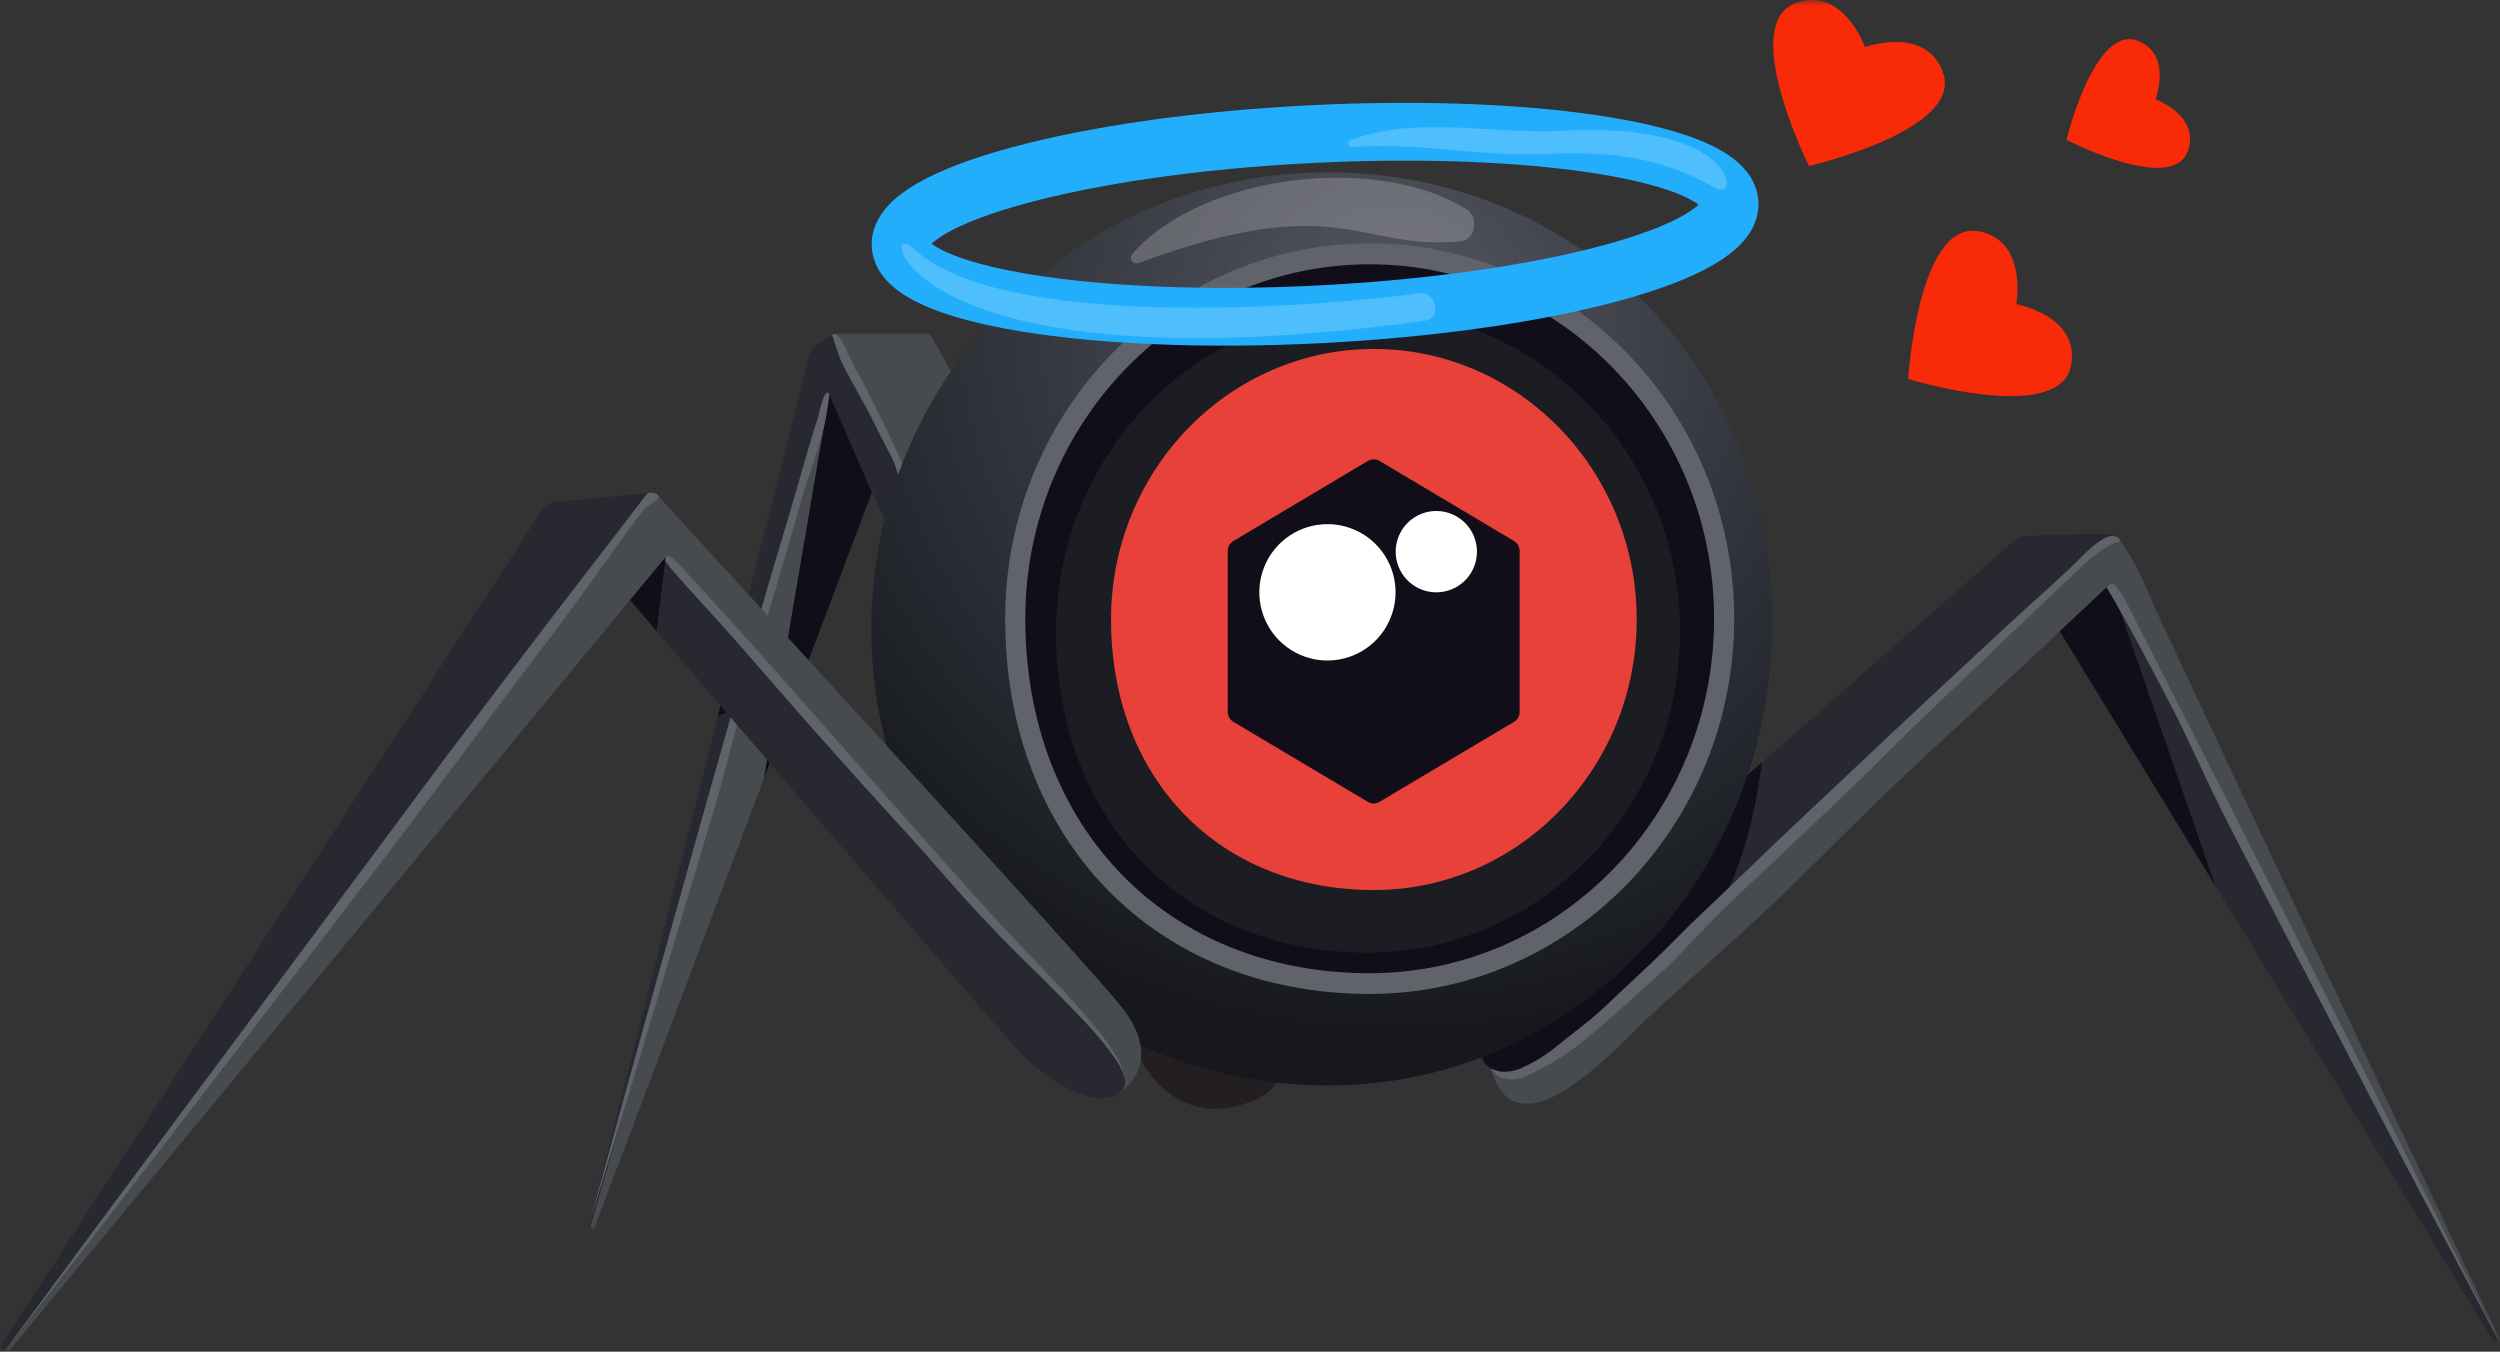 <svg width="209" height="113" viewBox="0 0 209 113" fill="none" xmlns="http://www.w3.org/2000/svg">
<rect x="0" y="0" width="209" height="113" fill="#333333" stroke="none"/>
<g clip-path="url(#clip0_1_742)">
<mask id="mask0_1_742" style="mask-type:luminance" maskUnits="userSpaceOnUse" x="0" y="0" width="209" height="113">
<path d="M209 0H0V113H209V0Z" fill="white"/>
</mask>
<g mask="url(#mask0_1_742)">
<path d="M49.667 102.723L74.392 37.208L68.959 28.861L49.266 102.56L49.667 102.723Z" fill="#474B4F"/>
<path d="M67.82 29.312C67.82 29.312 67.905 29.141 67.883 29.159C67.738 29.401 67.63 29.664 67.563 29.939C67.432 30.426 67.338 30.922 67.212 31.413L66.793 33.077L66.266 35.165C66.052 35.992 65.844 36.817 65.64 37.641L64.923 40.455L64.14 43.571C63.839 44.695 63.554 45.818 63.284 46.94L62.383 50.52C62.068 51.769 61.752 53.023 61.432 54.272C61.113 55.521 60.779 56.856 60.455 58.15C60.131 59.445 59.784 60.793 59.45 62.114L58.437 66.119L57.423 70.119L56.423 74.078L55.446 77.947C55.126 79.196 54.811 80.441 54.495 81.69C54.18 82.939 53.896 84.067 53.595 85.257C53.311 86.376 53.027 87.512 52.748 88.608L51.964 91.701C51.73 92.635 51.514 93.564 51.257 94.493C51.05 95.311 50.844 96.127 50.64 96.941C50.464 97.631 50.288 98.317 50.117 99.007C49.977 99.548 49.842 100.094 49.703 100.635C49.604 101.023 49.509 101.41 49.41 101.794L49.248 102.438C49.234 102.478 49.224 102.519 49.216 102.56L49.347 102.614L69.333 32.996C68.943 32.013 68.549 31.03 68.153 30.047C68.099 29.898 68.058 29.745 68.004 29.596C67.95 29.447 67.914 29.285 67.82 29.312Z" fill="#282930"/>
<path d="M107.347 88.716C107.05 88.202 106.766 87.715 106.559 87.323C105.302 84.955 103.959 82.592 102.662 80.306C101.032 77.438 104.5 76.504 102.982 73.519L77.991 28.338C77.924 28.174 77.802 28.039 77.645 27.956C77.489 27.874 77.308 27.849 77.135 27.887H70.14C69.94 27.862 69.738 27.907 69.568 28.013L68.068 29.114L68.252 29.695L86.815 73.091C88.072 76.116 91.996 78.146 93.243 81.172C94.246 83.601 95.252 86.031 96.261 88.463C96.45 88.928 109.36 92.184 107.347 88.716Z" fill="#474B4F"/>
<path d="M69.91 28.41C69.748 27.896 69.608 28.013 69.527 28.031L67.987 28.996L67.802 29.253C68.252 31.111 77.577 51.409 77.577 51.409L78.631 46.065C78.631 46.065 70.842 31.463 69.91 28.41Z" fill="#282930"/>
<path d="M72.905 41.15L69.333 32.996L64.937 58.764L62.676 55.837L61.212 55.116L60.009 59.859L61.829 59.12L64.248 62.795L63.847 65.154L72.905 41.15Z" fill="#110E19"/>
<path d="M69.568 28.022C69.568 28.022 69.987 27.197 71.266 30.358C71.982 31.576 72.797 33.258 73.635 34.935C74.059 35.774 74.455 36.622 74.829 37.416C75.203 38.209 75.568 38.944 75.847 39.594C76.423 40.874 76.788 41.74 76.788 41.74L76.095 42.074C76.095 42.074 76.288 42.525 75.644 41.253C75.311 40.635 74.95 39.03 74.554 38.245C74.158 37.461 73.617 36.441 73.203 35.607C72.405 33.912 70.667 31.098 70.158 29.799L69.568 28.022Z" fill="#606369"/>
<path d="M69.333 32.996C69.218 34.033 69.037 35.062 68.793 36.076C68.342 38.011 67.68 39.296 66.775 42.566C66.324 44.198 65.577 46.678 65.04 48.545C64.504 50.412 63.833 52.554 63.239 54.592C62.036 58.651 60.919 63.535 59.635 67.873L52.5 91.715C50.527 98.209 49.207 102.537 49.207 102.537L52.203 91.629C54.005 85.095 56.464 76.378 58.901 67.661C60.135 63.309 61.369 58.953 62.505 54.872C63.09 52.834 63.658 50.863 64.198 49.01C64.739 47.156 65.284 45.366 65.766 43.742C66.743 40.491 67.725 36.807 68.383 34.935C69 32.018 69.333 32.996 69.333 32.996Z" fill="#606369"/>
<path d="M177.068 44.938C176.892 44.717 176.554 44.874 176.554 44.874L176.221 45.483L173.54 49.605L172.703 50.214L208.617 112.179H208.653L209 112.003C208.617 111.192 208.23 110.375 207.847 109.559C206.823 107.389 205.797 105.218 204.77 103.047C203.299 99.921 201.824 96.797 200.347 93.677L195.144 82.664C193.342 78.849 191.54 75.034 189.739 71.219L184.703 60.559L180.631 51.86C180.022 50.57 179.491 49.244 178.883 47.954C178.38 46.89 177.772 45.88 177.068 44.938Z" fill="#474B4F"/>
<path d="M208.653 112.161L208.856 112.057L175.716 47.35L171.455 51.548L208.495 112.184L208.653 112.161Z" fill="#282930"/>
<path d="M176.874 44.933C176.874 44.933 176.203 44.897 176.554 44.874L141.829 70.696L135.824 75.246C134.212 76.449 132.601 77.668 130.991 78.903C130.694 79.129 130.221 79.435 129.676 79.805C127 81.532 122.248 83.354 123.545 86.484C124.761 89.419 125.009 92.4 127.856 92.265C131.252 92.098 136.261 86.452 138.284 84.599C145.707 77.866 147.541 76.355 152.36 71.521C158.009 65.857 160.919 63.206 166.009 58.543C170.374 54.534 173.761 51.255 178.126 47.269C178.495 46.899 177.167 45.163 176.874 44.933Z" fill="#474B4F"/>
<path d="M176.613 44.689C175.689 44.563 169.176 44.689 168.712 44.974C168.073 45.438 167.471 45.951 166.91 46.507L164.414 48.703C162.027 50.789 159.643 52.877 157.261 54.967C154.297 57.567 151.338 60.174 148.383 62.786C145.293 65.516 142.212 68.253 139.14 70.998C136.383 73.46 133.638 75.938 130.905 78.43C128.932 80.234 126.959 82.037 125.05 83.922C124.523 84.441 123.991 84.964 123.495 85.519C123.333 85.695 122.955 86.01 122.928 86.281C122.739 87.945 124.73 91.169 128.689 88.892C130.423 87.886 131.991 86.488 133.536 85.19C136.126 83.011 138.649 80.743 141.158 78.461C144.236 75.671 147.287 72.849 150.311 69.992C153.461 67.031 156.599 64.053 159.725 61.059C162.545 58.353 165.357 55.648 168.162 52.942C170.23 50.949 172.239 48.883 174.356 46.953C176.473 45.023 176.608 44.698 177.059 44.933C177.171 44.987 176.887 44.726 176.613 44.689Z" fill="#282930"/>
<path d="M123.901 88.184C123.901 88.184 124.086 91.241 129.55 88.337C135.014 85.433 138.703 80.815 142.437 77.325C146.171 73.835 147.297 63.733 147.297 63.733L123.189 84.842L123.901 88.184Z" fill="#110E19"/>
<path d="M172.198 52.77L176.45 48.789L185.225 74.096L172.198 52.77Z" fill="#110E19"/>
<path d="M107.541 88.08C107.531 88.953 107.255 89.801 106.748 90.511C106.241 91.221 105.529 91.757 104.707 92.049C101.077 93.51 97.05 92.703 94.716 87.255C92.013 80.879 92.721 83.196 92.721 83.196L107.541 88.08Z" fill="#231F20"/>
<path d="M72.842 52.577C72.844 62.701 76.862 72.411 84.013 79.569C91.165 86.728 100.864 90.75 110.977 90.75C132.041 90.75 148.167 73.045 148.167 51.968C148.167 30.89 132.041 14.403 110.977 14.403C100.864 14.403 91.165 18.425 84.013 25.584C76.862 32.743 72.844 42.452 72.842 52.577Z" fill="url(#paint0_radial_1_742)"/>
<path d="M84.874 51.72C84.874 34.899 98.167 21.213 114.505 21.213C130.842 21.213 144.144 34.899 144.144 51.72C144.144 68.54 130.851 82.227 114.509 82.227C97.059 82.227 84.874 69.681 84.874 51.72ZM96.46 51.72C96.46 57.001 98.108 61.713 101.099 64.987C104.252 68.459 108.905 70.299 114.505 70.299C124.455 70.299 132.55 61.961 132.55 51.72C132.55 41.479 124.441 33.141 114.505 33.141C104.568 33.141 96.46 41.488 96.46 51.72Z" fill="#110E19"/>
<path d="M84.032 51.72C84.032 34.421 97.703 20.347 114.505 20.347C131.306 20.347 144.978 34.421 144.978 51.72C144.978 69.018 131.311 83.093 114.505 83.093C96.563 83.093 84.032 70.191 84.032 51.72ZM85.716 51.72C85.716 69.172 97.554 81.361 114.505 81.361C130.383 81.361 143.297 68.062 143.297 51.72C143.297 35.377 130.383 22.097 114.505 22.097C98.626 22.097 85.716 35.373 85.716 51.72ZM100.487 65.582C97.333 62.146 95.622 57.221 95.622 51.72C95.622 40.996 104.09 32.275 114.505 32.275C124.919 32.275 133.392 40.996 133.392 51.72C133.392 62.444 124.919 71.16 114.505 71.16C108.667 71.16 103.82 69.23 100.487 65.582ZM97.297 51.72C97.297 56.779 98.865 61.285 101.707 64.396C104.716 67.688 109.14 69.433 114.5 69.433C123.987 69.433 131.707 61.487 131.707 51.72C131.707 41.952 123.987 34.006 114.5 34.006C105.014 34.006 97.297 41.939 97.297 51.72Z" fill="#606369"/>
<path d="M88.288 52.793C88.288 37.988 100 25.943 114.369 25.943C128.739 25.943 140.45 37.988 140.45 52.793C140.45 67.598 128.739 79.643 114.369 79.643C99.004 79.643 88.288 68.603 88.288 52.793ZM98.487 52.793C98.487 57.443 99.932 61.587 102.568 64.468C105.36 67.526 109.441 69.145 114.369 69.145C123.126 69.145 130.252 61.808 130.252 52.793C130.252 43.779 123.126 36.441 114.369 36.441C105.613 36.441 98.478 43.774 98.478 52.793H98.487Z" fill="#1B1D23"/>
<path d="M96 52.825C96 58.331 97.716 63.246 100.838 66.66C104.144 70.268 108.977 72.198 114.802 72.198C125.162 72.198 133.622 63.508 133.622 52.807C133.622 42.105 125.18 33.416 114.802 33.416C104.423 33.416 96 42.142 96 52.825Z" fill="#231F20"/>
<path d="M92.883 51.792C92.883 39.319 102.739 29.172 114.856 29.172C126.973 29.172 136.829 39.319 136.829 51.792C136.829 64.265 126.973 74.407 114.865 74.407C101.919 74.407 92.883 65.113 92.883 51.792Z" fill="#E74139"/>
<path d="M103.09 60.333L114.351 67.034C114.499 67.123 114.668 67.17 114.84 67.17C115.012 67.17 115.181 67.123 115.329 67.034L126.59 60.333C126.73 60.247 126.845 60.126 126.924 59.982C127.003 59.838 127.043 59.676 127.041 59.512V46.06C127.043 45.896 127.003 45.734 126.924 45.59C126.845 45.447 126.73 45.326 126.59 45.24L115.329 38.534C115.18 38.448 115.012 38.402 114.84 38.402C114.668 38.402 114.5 38.448 114.351 38.534L103.09 45.24C102.951 45.326 102.836 45.447 102.758 45.591C102.679 45.735 102.638 45.896 102.64 46.06V59.526C102.64 59.688 102.682 59.846 102.761 59.988C102.84 60.129 102.953 60.248 103.09 60.333Z" fill="#110E19"/>
<path d="M81.901 71.12L54.703 41.488L53.153 42.02L52.766 42.439L46.959 41.988C46.658 42.142 46.347 42.286 46.036 42.439C49.613 46.611 80.464 82.619 84.815 87.476C87.518 90.484 91.658 92.779 93.545 91.404C94.095 90.979 94.533 90.425 94.821 89.792C95.108 89.158 95.236 88.463 95.194 87.769C95.171 85.262 83.459 72.892 81.901 71.12Z" fill="#282930"/>
<path d="M54.311 41.213L47.158 41.885C46.203 41.997 46.041 41.731 45.23 42.759L0 112.621C0.149 112.694 0.293 112.775 0.45 112.856L54.604 41.303L54.311 41.213Z" fill="#282930"/>
<path d="M54.977 41.402C54.901 41.375 54.685 41.33 54.608 41.303L0.45 112.856L0.707 113L57.495 44.333L54.977 41.402Z" fill="#474B4F"/>
<path d="M93.928 84.387C91.676 81.383 56.919 43.535 55.014 41.465L55.734 46.588C55.734 46.588 83.743 77.907 86.748 81.095C92.914 87.638 95.198 90.114 93.549 91.39C93.549 91.39 97.459 89.099 93.928 84.387Z" fill="#474B4F"/>
<path d="M55.658 46.561L54.892 52.748L52.676 50.164L55.658 46.561Z" fill="#110E19"/>
<path d="M124.698 89.365C124.964 89.463 125.237 89.543 125.514 89.604C126.074 89.633 126.633 89.533 127.149 89.311C128.069 88.902 128.939 88.389 129.743 87.783C131.545 86.294 132.667 85.555 134.05 84.27C135.234 83.165 136.64 81.821 138 80.554C139.36 79.287 140.761 77.776 142.243 76.387C145.207 73.605 147.689 71.133 150.856 68.166L160.135 59.431L168.275 51.86C170.667 49.654 172.725 47.896 174.05 46.525C174.95 45.578 176.698 44.072 177.27 45.217C175.712 45.668 174.207 47.165 173.045 48.302C172.095 49.203 169.329 51.81 168.162 52.946C165.829 55.201 163.806 57.136 160.86 59.945C157.914 62.755 155.748 65 152.586 67.972C149.423 70.944 147.577 72.725 144.604 75.503C143.104 76.856 140.446 79.873 139.068 81.131C136.671 83.255 134.563 85.275 132.063 87.264C130.61 88.398 129.017 89.341 127.324 90.069C126.845 90.242 126.327 90.277 125.829 90.168C125.591 90.132 125.365 90.041 125.168 89.901C124.972 89.762 124.811 89.578 124.698 89.365Z" fill="#606369"/>
<path d="M176.45 48.789C176.45 48.789 176.59 48.685 176.937 49.086C177.209 49.408 177.448 49.757 177.649 50.128L178.234 51.282L181.887 58.457C183.401 61.429 185.167 64.892 187.054 68.603C188.941 72.315 190.95 76.27 192.959 80.247C196.95 88.193 200.968 96.116 203.914 102.1L208.869 112.057L203.685 102.245C200.554 96.382 196.478 88.473 192.36 80.599L186.351 68.996C184.446 65.293 183.122 62.137 181.595 59.174C180.068 56.211 177.302 51.03 176.104 49.104L176.45 48.789Z" fill="#606369"/>
<path d="M55.658 46.561C55.658 46.561 55.815 46.11 56.883 47.3C57.95 48.491 60.315 51.016 62.144 53.068C63.973 55.12 66.117 57.519 68.387 60.108L75.513 68.193C77.941 70.944 80.378 73.686 82.689 76.229C83.845 77.501 84.973 78.703 86.072 79.837C87.162 80.973 88.194 82.055 89.131 83.07C90.068 84.085 90.892 85.041 91.604 85.911C92.231 86.653 92.798 87.443 93.302 88.274C93.638 88.806 93.884 89.389 94.031 90.001C94.069 90.162 94.085 90.328 94.077 90.493C94.071 90.329 94.044 90.167 93.996 90.01C93.802 89.428 93.518 88.88 93.153 88.387C92.599 87.599 91.997 86.846 91.351 86.132C90.613 85.302 89.725 84.405 88.77 83.426C87.815 82.448 86.752 81.397 85.617 80.292C84.482 79.187 83.329 77.979 82.144 76.734C79.775 74.231 78.036 72.08 75.554 69.379C73.072 66.678 70.599 63.918 68.32 61.352C66.04 58.786 63.77 56.148 61.959 54.074C60.149 51.999 57.491 49.154 56.432 47.936C56.315 47.801 55.698 47.034 55.613 46.908L55.658 46.561Z" fill="#606369"/>
<path d="M54.824 41.276C54.887 41.302 54.944 41.341 54.991 41.389C55.038 41.438 55.075 41.496 55.099 41.56C54.752 42.119 54.275 41.966 53.545 42.953C52.059 44.906 48.59 49.889 46.041 53.24C40.914 59.914 36.842 65.654 28.685 76.238C21.833 85.131 14.171 95.115 9.036 101.784L0.45 112.856L8.788 101.581L27.216 76.82L37.054 63.584L41.631 57.542L45.748 52.13L51.95 44.072C52.712 43.107 53.716 41.704 54.167 41.222C54.386 41.165 54.617 41.184 54.824 41.276Z" fill="#606369"/>
<path d="M173.14 30.557C173.923 26.394 168.563 25.429 168.563 25.429C168.563 25.429 169.545 20.063 165.378 19.332C160.356 18.457 159.522 31.679 159.522 31.679C159.522 31.679 172.189 35.567 173.14 30.557Z" fill="#F92A08"/>
<path d="M162.441 6.088C161.045 2.092 155.914 3.941 155.914 3.941C155.914 3.941 154.086 -1.2 150.113 0.262C145.329 2.016 151.23 13.876 151.23 13.876C151.23 13.876 164.126 10.904 162.441 6.088Z" fill="#F92A08"/>
<path d="M182.883 12.672C184.013 9.718 180.207 8.298 180.207 8.298C180.207 8.298 181.64 4.487 178.676 3.396C175.108 2.088 172.752 11.684 172.752 11.684C172.752 11.684 181.531 16.234 182.883 12.672Z" fill="#F92A08"/>
<path d="M116.667 49.519C116.667 50.647 116.332 51.75 115.706 52.688C115.079 53.626 114.189 54.356 113.148 54.787C112.106 55.218 110.961 55.33 109.856 55.108C108.751 54.887 107.736 54.342 106.941 53.543C106.145 52.744 105.604 51.727 105.387 50.62C105.169 49.513 105.284 48.367 105.718 47.325C106.152 46.284 106.884 45.395 107.823 44.771C108.762 44.147 109.864 43.816 110.991 43.819C112.498 43.823 113.943 44.425 115.007 45.494C116.071 46.562 116.668 48.01 116.667 49.519Z" fill="white"/>
<path d="M123.473 46.119C123.473 46.791 123.274 47.449 122.901 48.008C122.527 48.567 121.997 49.003 121.376 49.26C120.756 49.518 120.073 49.585 119.414 49.454C118.755 49.323 118.15 48.999 117.675 48.523C117.2 48.048 116.876 47.442 116.745 46.782C116.614 46.123 116.682 45.439 116.939 44.818C117.196 44.197 117.631 43.666 118.19 43.292C118.748 42.918 119.405 42.719 120.077 42.719C120.977 42.719 121.841 43.077 122.478 43.715C123.115 44.352 123.473 45.217 123.473 46.119Z" fill="white"/>
<path opacity="0.2" d="M122.604 17.497C115.117 12.834 100.563 14.53 94.676 21.204C94.598 21.284 94.55 21.388 94.54 21.5C94.531 21.611 94.56 21.722 94.623 21.815C94.686 21.907 94.78 21.974 94.887 22.005C94.995 22.036 95.109 22.028 95.212 21.984C111.977 15.783 113.459 20.96 122.095 20.18C123.423 20.045 123.617 18.128 122.604 17.497Z" fill="white"/>
<path d="M144.595 16.983C144.802 21.145 129.459 25.303 110.32 26.277C91.18 27.251 75.5 24.663 75.288 20.505C75.077 16.347 90.428 12.176 109.568 11.215C128.707 10.255 144.392 12.825 144.595 16.983Z" stroke="#23AEFC" stroke-width="4.83" stroke-miterlimit="10"/>
<path opacity="0.2" d="M118.635 24.532C109.036 25.795 83.455 27.603 76.293 20.717C73.351 17.88 74.991 32.852 119.086 26.818C120.59 26.606 120.113 24.352 118.635 24.532Z" fill="white"/>
<path opacity="0.2" d="M130.586 10.931C124.883 11.256 118.248 9.61 112.86 11.743C112.523 11.874 112.752 12.329 113.054 12.302C118.36 11.851 123.5 13.087 128.82 12.879C134.383 12.663 138.473 12.929 143.414 15.72C145.541 16.924 145.185 10.097 130.586 10.931Z" fill="white"/>
</g>
</g>
<defs>
<radialGradient id="paint0_radial_1_742" cx="0" cy="0" r="1" gradientUnits="userSpaceOnUse" gradientTransform="translate(116.527 27.003) scale(59.464 59.53)">
<stop stop-color="#555761"/>
<stop offset="1" stop-color="#16181E"/>
</radialGradient>
<clipPath id="clip0_1_742">
<rect width="209" height="113" fill="white"/>
</clipPath>
</defs>
</svg>
